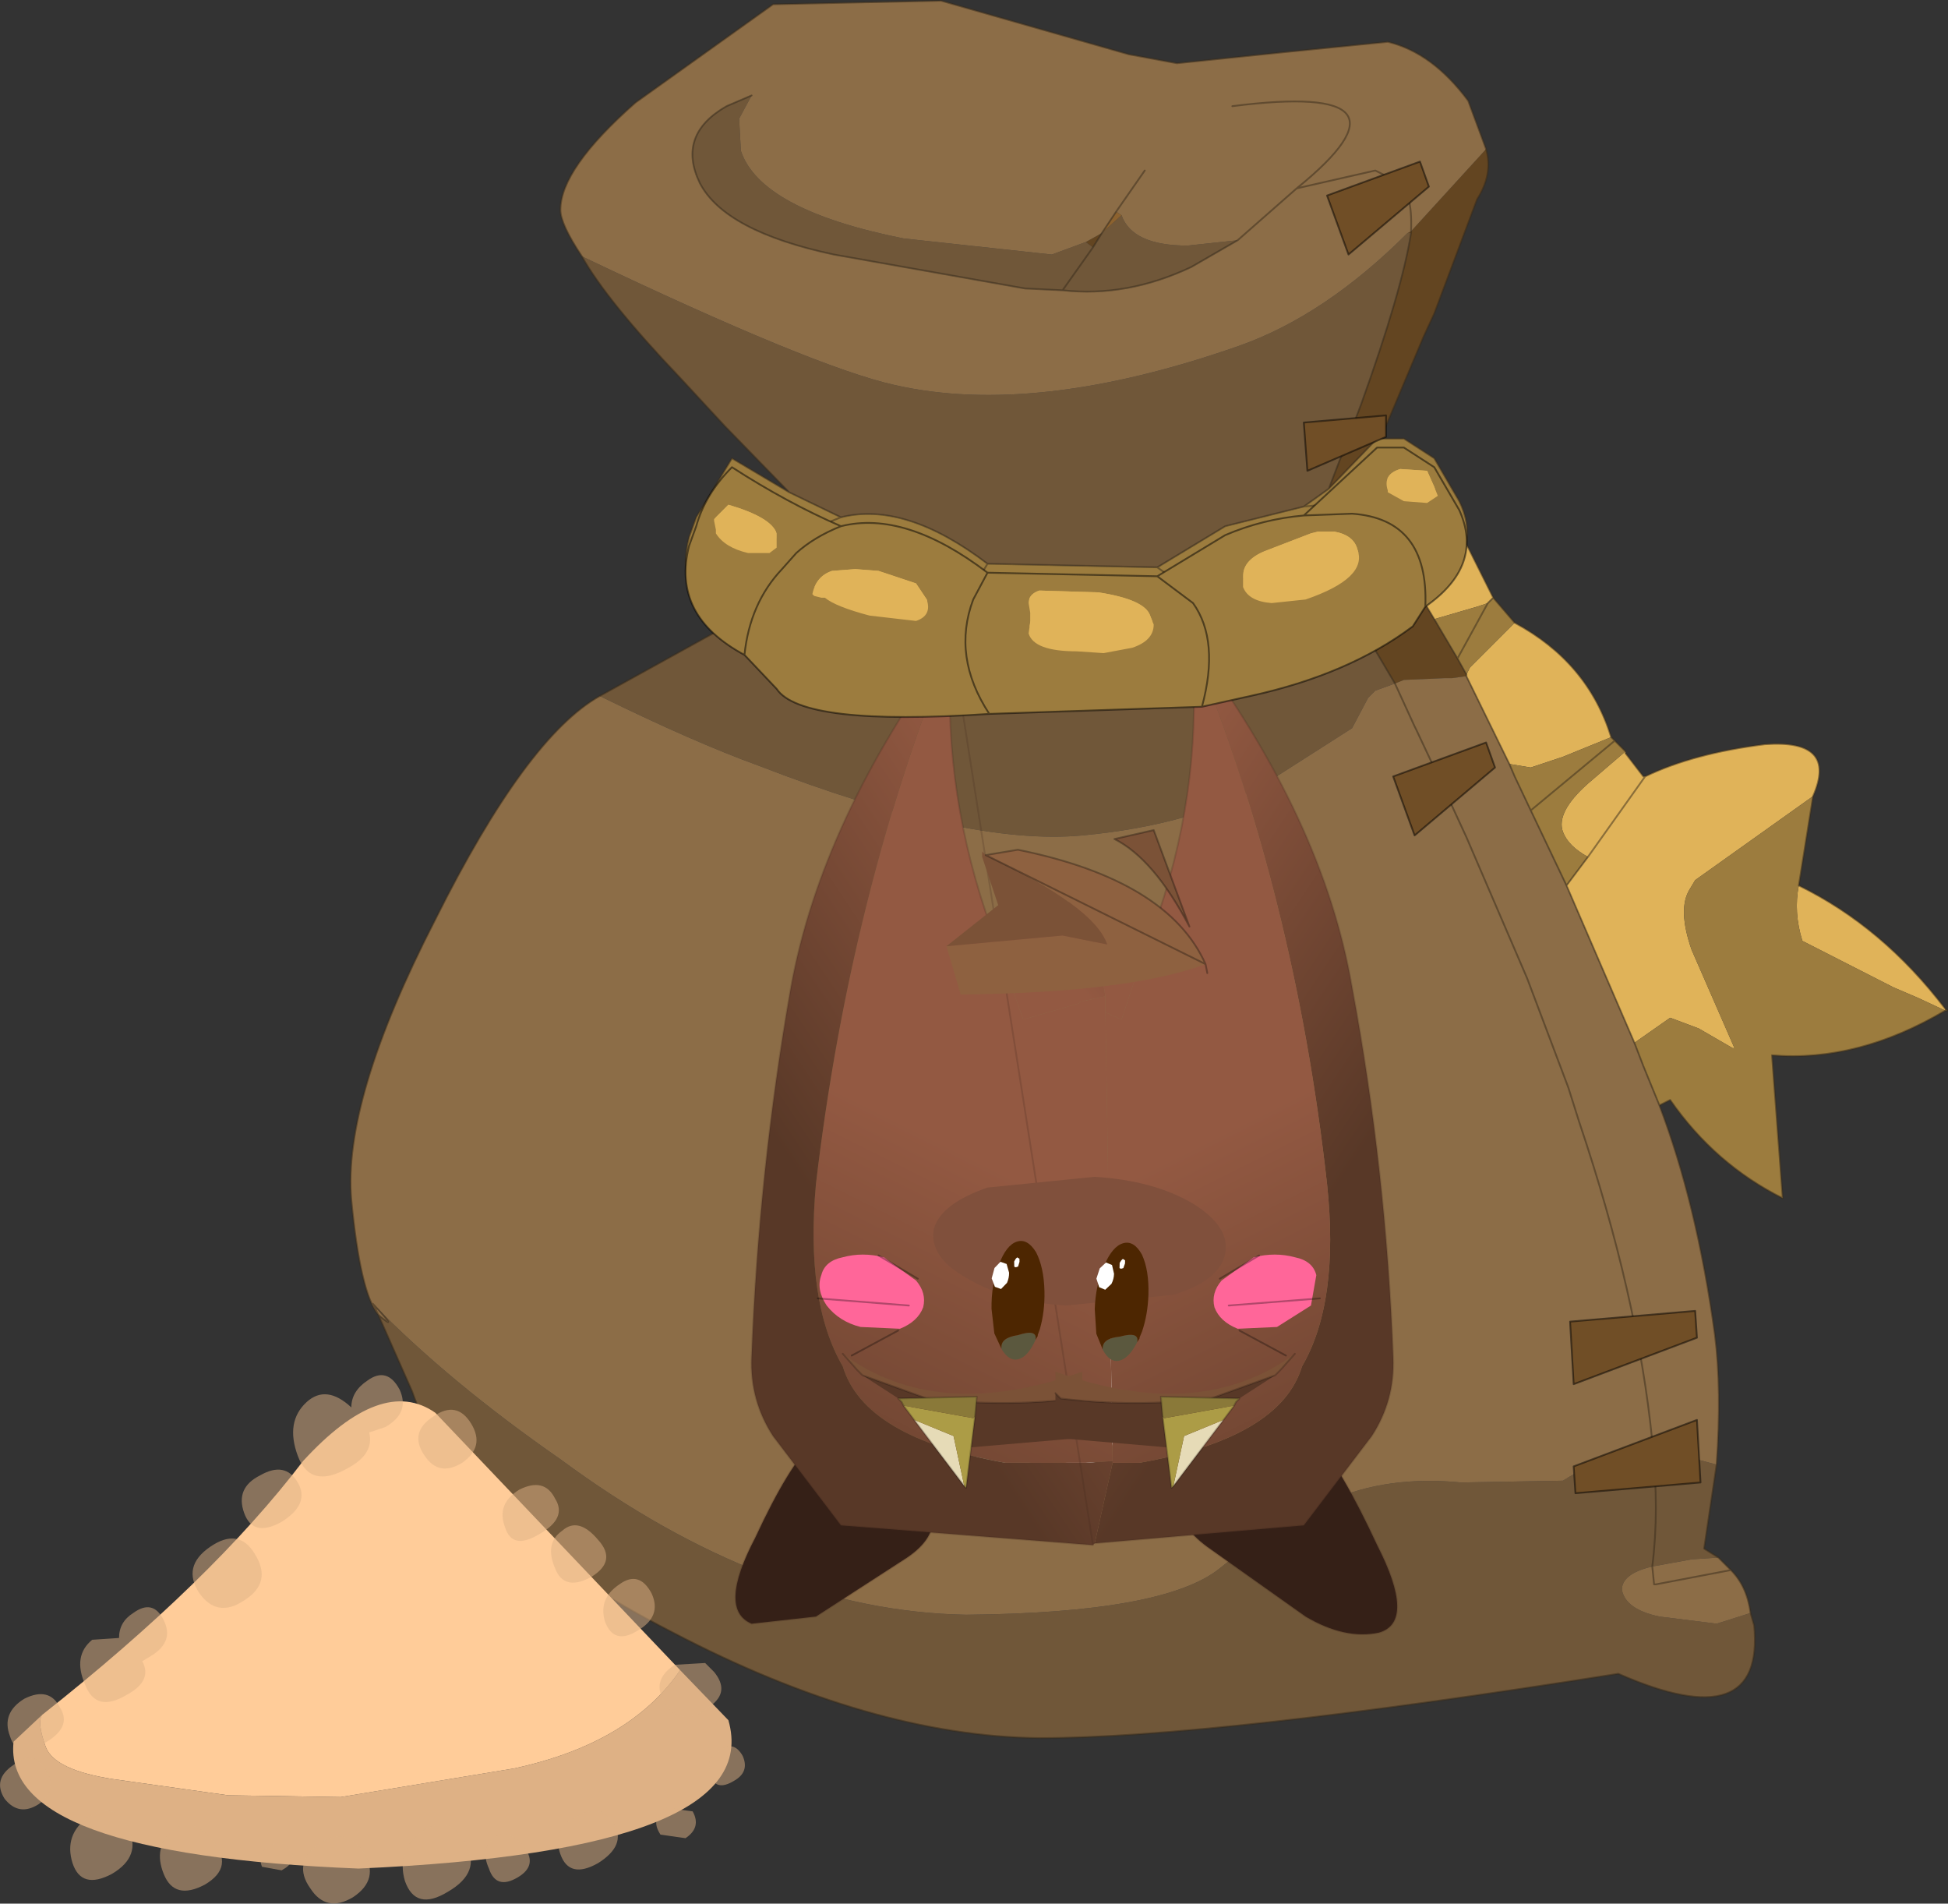 <svg viewBox="0 0 54.504 53.251" xmlns="http://www.w3.org/2000/svg" xmlns:xlink="http://www.w3.org/1999/xlink"><rect x="0" y="0" width="54.504" height="53.251" fill="#333333" stroke="none"/><g transform="translate(-373.02 -273.98)"><use transform="translate(373 273.65)" width="54.5" height="53.6" xlink:href="#a"/><use transform="translate(393.6 291.95)" width="18.5" height="27.75" xlink:href="#b"/><use transform="matrix(-.423 .139 .012 .586 402.21 308.47)" width="3.5" height="5.6" xlink:href="#c"/><use transform="matrix(-.429 .118 -.017 .586 405.2 308.55)" width="3.5" height="5.6" xlink:href="#c"/><use transform="translate(392.2 286.5)" width="21.85" height="29.1" xlink:href="#d"/></g><defs><linearGradient id="f" x1="-819.2" x2="819.2" gradientTransform="matrix(-.007 -.006 .008 -.012 409.9 302.25)" gradientUnits="userSpaceOnUse"><stop stop-color="#583827" offset=".161"/><stop stop-color="#583827" offset=".286"/><stop stop-color="#935942" offset="1"/></linearGradient><linearGradient id="g" x1="-819.2" x2="819.2" gradientTransform="matrix(-.005 -.012 .012 -.006 403.7 319.25)" gradientUnits="userSpaceOnUse"><stop stop-color="#583827" offset=".161"/><stop stop-color="#583827" offset=".286"/><stop stop-color="#935942" offset="1"/></linearGradient><linearGradient id="h" x1="-819.2" x2="819.2" gradientTransform="matrix(.005 -.012 -.012 -.006 402.35 319.25)" gradientUnits="userSpaceOnUse"><stop stop-color="#583827" offset=".161"/><stop stop-color="#583827" offset=".286"/><stop stop-color="#935942" offset="1"/></linearGradient><linearGradient id="i" x1="-819.2" x2="819.2" gradientTransform="matrix(.007 -.006 -.008 -.012 396.15 302.25)" gradientUnits="userSpaceOnUse"><stop stop-color="#583827" offset=".161"/><stop stop-color="#583827" offset=".286"/><stop stop-color="#935942" offset="1"/></linearGradient><linearGradient id="j" x1="-819.2" x2="819.2" gradientTransform="matrix(-.004 .004 .042 .052 422 317.5)" gradientUnits="userSpaceOnUse"><stop stop-color="#583827" offset=".161"/><stop stop-color="#583827" offset=".286"/><stop stop-color="#935942" offset="1"/></linearGradient><linearGradient id="k" x1="-819.2" x2="819.2" gradientTransform="matrix(.004 .004 -.042 .052 384.05 317.5)" gradientUnits="userSpaceOnUse"><stop stop-color="#583827" offset=".161"/><stop stop-color="#583827" offset=".286"/><stop stop-color="#935942" offset="1"/></linearGradient><g id="e"><path d="m12.1-14.05.75 1.5-.15.15-.3.1-1.2.35-.3-.5.05-.1q1-.7 1.15-1.5m1.35 2.2q2.05 1.1 2.7 3.2l-1.35.55-.9.3-.6-.1-1.2-2.45v-.05l.1-.2 1.25-1.25m3.1 3.6v.05l.5.65h.05q1.35-.65 3.35-.9Q22.5-8.6 21.8-7l-3.3 2.35-.15.25q-.35.55.05 1.7L19.6.05h-.05L18.6-.5l-.8-.3-1 .7-1.9-4.4.6-.8q-.55-.3-.7-.7-.2-.55.7-1.35l1.05-.9M21.4-4.5q2.35 1.15 4.1 3.45V-1l-.75-.35-.7-.3-2.55-1.3q-.25-.8-.1-1.55M11-16.35l.2.45.1.25-.3.2-.3.05-.35-.1-.15-.05-.3-.2v-.05q-.15-.45.35-.6l.75.05M5.85-13.3v-.1q0-.45.6-.7l1.3-.5h.15l.05-.05h.45l.65.5q.25.65-.8 1.15l-.65.25-.95.1q-.65-.05-.8-.45v-.2m-5.7.3 1.65.05q.95.15 1.3.45l.15.2.1.25q0 .45-.6.65l-.8.15-.75-.05q-1.2 0-1.35-.5l.05-.35v-.2l-.05-.3.3-.35M17.1-7.55 15.5-5.3l1.6-2.25m-26-7.05v-.1l-.05-.25V-15l.4-.4q1.2.35 1.35.8v.4l-.2.15H-8q-.65-.15-.9-.55m2.95 1.8-.2-.05-.05-.05.55-.65.65-.05.65.05 1.05.35.3.45q.15.45-.3.6l-1.3-.15-1.25-.5h-.1" fill="#e0b359" fill-rule="evenodd" transform="translate(28.95 29.6)"/><path d="M9.7-17h.65l.85.55.7 1.2q.3.6.2 1.2-.15.8-1.15 1.5l-.05.1-.3.45-1.15.75q-1.45.8-3.4 1.2l-1.35.3q.5-1.85-.25-2.9l-.1-.1-.9-.65.9.65.1.1q.75 1.05.25 2.9l-5.95.2q-5.25.35-5.95-.7l-.9-.95q.15-1.45 1.05-2.4l.4-.45 1-.65.25-.1-.25.1-1 .65-.4.45q-.9.95-1.05 2.4l-.7-.45q-1.25-1.05-.85-2.6l.2-.55 1-1.65 1.6.95 1.45.7q1.8-.45 4.1 1.3l4.75.1 1.9-1.15 2.2-.55.55-.05.3-.05.5.05.65.15q1.5.4 1.4 2.45.1-2.05-1.4-2.45l-.65-.15-.5-.05-.3.05-.55.05.7-.5L9.6-17h.1m3.15 4.45.6.7-1.25 1.25-.1.2-.25-.45-.65-1.1 1.2-.35.3-.1.15-.15m3.3 3.9.4.4-1.05.9q-.9.8-.7 1.35.15.4.7.7l-.6.8-1-2.1-.45-.95-.15-.35.6.1.9-.3 1.35-.55M21.8-7l-.4 2.5q-.15.75.1 1.55l2.55 1.3.7.3.75.35v-.05l.05.05h-.05Q23.05.45 20.65.25l.3 4q-1.9-.95-3.15-2.75l-.3.15-.45-1.1-.25-.65 1-.7.8.3.95.55h.05L18.4-2.7q-.4-1.15-.05-1.7l.15-.25L21.8-7M11-16.35l-.75-.05q-.5.15-.35.6v.05l.3.2.15.05.35.1.3-.05.3-.2-.1-.25-.2-.45M.15-13l-.3.35.05.3v.2l-.05.35q.15.5 1.35.5l.75.05.8-.15q.6-.2.6-.65l-.1-.25-.15-.2q-.35-.3-1.3-.45L.15-13m5.7-.3v.2q.15.4.8.45l.95-.1.65-.25q1.05-.5.8-1.15l-.65-.5h-.45l-.05.05h-.15l-1.3.5q-.6.25-.6.7v.1m10.4 4.75L13.9-6.6l2.35-1.95m-4.4-2.3.85-1.55-.85 1.55M-8.9-14.6q.25.4.9.55h.6l.2-.15v-.4q-.15-.45-1.35-.8l-.4.4v.05l.05.25v.1m2.95 1.8h.1l1.25.5 1.3.15q.45-.15.3-.6l-.3-.45-1.05-.35-.65-.05-.65.05-.55.65.05.05.2.05m4.65-.7-.3.5-.1.25q-.6 1.6.45 3.2-1.05-1.6-.45-3.2l.1-.25.3-.5" fill="#9c7c3e" fill-rule="evenodd" transform="translate(28.95 29.6)"/><path d="M12.65-25.1q.2.7-.25 1.4l-1.2 3.2-.3.65L9.7-17h-.1l-1.35 1.4.9-2.35q1.15-3.2 1.4-4.8v-.05l2.1-2.3m-2.2 2.35.1-.05v.05h-.1m-9 .25.45-.25-.25.4-.2-.15m8 11.25L10.6-12l.3-.45.3.5.65 1.1.25.45v.05h-.05l-.35.05h-.2l-1.15.05-.25.1-.65-1.1" fill="#634521" fill-rule="evenodd" transform="translate(28.95 29.6)"/><path d="m19.1 11.7-.35 2.35.4.25-.75.05-1.1.2q-.85.2-.85.65.1.55 1.05.75l1.6.2.95-.3.1.35q.3 3.15-3.8 1.35Q5 19.35.15 19.35q-4.7-.05-10.25-2.95-6.05-3.1-7.3-6.75l-.95-2.15.05.05q.55.45-.2-.35 2.15 2.2 5.25 4.35Q-7.5 15.8-1.9 15.9q5.55-.05 7.1-1.3t3.1-1.9q1.6-.7 3.65-.5l2.85-.05q.7-.45 2.3-1.1l.2.1q.3 0 .85.3l.95.25M-12.15-9.8l3.35-1.85.7.45.9.95q.7 1.05 5.95.7l5.95-.2 1.35-.3q1.95-.4 3.4-1.2l.65 1.1-.55.2-.2.2-.45.85-2.35 1.5q-2 1.2-5.2 1.5-3.25.3-9.05-1.95-1.8-.65-4.45-1.95m5.3-5.7-1.8-1.85-1.25-1.35q-2.05-2.15-2.75-3.4 6.5 3.1 8.75 3.6 3.95.9 9.65-1.1 2.4-.85 4.7-3.15h.1q-.25 1.6-1.4 4.8l-.9 2.35-.7.5-2.2.55-1.9 1.15-4.75-.1q-2.3-1.75-4.1-1.3l-1.45-.7M5.7-22.55l-1.3.75q-1.8.85-3.6.65l-1.05-.05-5.35-.95q-3.05-.65-3.75-2-.65-1.35.75-2.15l.7-.3-.35.65.05.9q.55 1.65 4.55 2.45l4.15.45.95-.35.2.15-.85 1.2.85-1.2.25-.4.55-.5q.3.85 1.85.85l1.4-.15m11.6 37.1q.2-1.6 0-3.4.2 1.8 0 3.4" fill="#705739" fill-rule="evenodd" transform="translate(28.95 29.6)"/><path d="m1.9-22.75.4-.6.15.1-.55.5m15.2 33.8h.2v.1l-.2-.1" fill="#8c622f" fill-rule="evenodd" transform="translate(28.95 29.6)"/><path d="M-12.65-22.1q-.6-.9-.6-1.3 0-1.15 2.1-3l3.85-2.75 4.7-.1 5.25 1.5L4-27.5l2.9-.3 3-.3q1.25.3 2.25 1.65l.5 1.35-2.1 2.3-.1.05q-2.3 2.3-4.7 3.15-5.7 2-9.65 1.1-2.25-.5-8.75-3.6M17.5 1.65q1.05 2.75 1.55 6.4.2 1.55.05 3.65l-.95-.25q-.55-.3-.85-.3v-.1Q16.9 7 15.25 2.1l-.3-.95L13.8-1.9l-1.7-3.95-.6-1.3-.8-1.7-.05-.1-.55-1.2.25-.1 1.15-.05h.2l.35-.05h.05l1.2 2.45.15.35.45.95 1 2.1 1.9 4.4.25.65.45 1.1m1.65 12.65.35.35q.45.45.55 1.2l-.95.3-1.6-.2q-.95-.2-1.05-.75 0-.45.85-.65l1.1-.2.75-.05m-37.5-6.8q-.5-.6-.75-3.2-.25-2.8 2.35-7.85 2.55-5.1 4.6-6.25Q-9.5-8.5-7.7-7.85-1.9-5.6 1.35-5.9q3.2-.3 5.2-1.5L8.9-8.9l.45-.85.2-.2.55-.2.55 1.2.05.1.8 1.7.6 1.3 1.7 3.95 1.15 3.05.3.95Q16.9 7 17.3 11.05h-.2q-1.6.65-2.3 1.1l-2.85.05q-2.05-.2-3.65.5-1.55.65-3.1 1.9t-7.1 1.3q-5.6-.1-11.35-4.35-3.1-2.15-5.25-4.35l.15.3-.15-.3q.75.8.2.35l-.05-.05M5.7-22.55 7.35-24l2.2-.5.6.3q.45.25.4 1.4.05-1.15-.4-1.4l-.6-.3-2.2.5-1.65 1.45-1.4.15q-1.55 0-1.85-.85l-.15-.1-.4.6-.45.25-.95.35-4.15-.45q-4-.8-4.55-2.45l-.05-.9.35-.65-.7.3q-1.4.8-.75 2.15.7 1.35 3.75 2l5.35.95 1.05.05q1.8.2 3.6-.65l1.3-.75M3.1-24.5l-.8 1.15.8-1.15m2.45-1.8q5.5-.7 1.8 2.3 3.7-3-1.8-2.3M19.5 14.65l-2.1.4h-.05l-.05-.5.05.5h.05l2.1-.4" fill="#8c6d47" fill-rule="evenodd" transform="translate(28.95 29.6)"/><path d="M16.3 7.5q-.6-.9-.6-1.3 0-1.15 2.1-3L21.65.45l4.7-.1 5.25 1.5 1.35.25 2.9-.3 3-.3q1.25.3 2.25 1.65l.5 1.35q.2.7-.25 1.4l-1.2 3.2-.3.65-1.2 2.85h.65l.85.55.7 1.2q.3.6.2 1.2l.75 1.5.6.7q2.05 1.1 2.7 3.2l.4.4m0 .05.5.65h.05q1.35-.65 3.35-.9 2.05-.15 1.35 1.45l-.4 2.5q2.35 1.15 4.1 3.45l.05.05h-.05Q52 30.05 49.6 29.85l.3 4q-1.9-.95-3.15-2.75l-.3.15Q47.5 34 48 37.65q.2 1.55.05 3.65l-.35 2.35.4.25.35.35q.45.45.55 1.2l.1.35q.3 3.15-3.8 1.35-11.35 1.8-16.2 1.8-4.7-.05-10.25-2.95-6.05-3.1-7.3-6.75l-.95-2.15q-.5-.6-.75-3.2-.25-2.8 2.35-7.85 2.55-5.1 4.6-6.25l3.35-1.85q-1.25-1.05-.85-2.6l.2-.55 1-1.65 1.6.95-1.8-1.85-1.25-1.35Q17 8.75 16.3 7.5m23.2-.7q.05-1.15-.4-1.4l-.6-.3-2.2.5-1.65 1.45-1.3.75q-1.8.85-3.6.65L28.7 8.4l-5.35-.95q-3.05-.65-3.75-2-.65-1.35.75-2.15l.7-.3m9.8 3.85.4-.6.8-1.15m7.45 1.75V6.8m0 .05q-.25 1.6-1.4 4.8L37.2 14l1.35-1.4h.1m1.25 4.45q1-.7 1.15-1.5m-1.2 1.6.05-.1Q40 15 38.5 14.6l-.65-.15-.5-.05-.3.05-.55.05-2.2.55-1.9 1.15.9.65.1.1q.75 1.05.25 2.9l1.35-.3q1.95-.4 3.4-1.2l1.15-.75.3-.45.3.5m1.5-.45.15-.15m-11.2-9.8.25-.4m-1.1 1.6.85-1.2M37.2 14l-.7.5m2.55 4.95-.65-1.1m2.65.9v-.05l-.25-.45-.65-1.1m4.3 6.65 1.6-2.25m.2 18.6q-.4-4.05-2.05-8.95l-.3-.95-1.15-3.05-1.7-3.95-.6-1.3-.8-1.7-.05-.1-.55-1.2m3.2 2.25.15.35.45.95 2.35-1.95m-2.95.65-1.2-2.45m4.7 10.25.25.65.45 1.1m-2.6-6.15.6-.8m1.3 5.2-1.9-4.4-1-2.1m-1.2-5.8-.85 1.55M36.3 5.6q3.7-3-1.8-2.3M20.85 18.4Q21 16.95 21.9 16l.4-.45 1-.65.25-.1-1.45-.7m5.6 5.95q-1.05-1.6-.45-3.2l.1-.25.3-.5q-2.3-1.75-4.1-1.3m-2.7 3.6.9.95q.7 1.05 5.95.7l5.95-.2m-13.5-1.9.7.45m-10.4 18.4.15.3.05.05q.55.45-.2-.35m35.8 3.85v.1q.2 1.8 0 3.4l.05.5h.05l2.1-.4M32.4 16.2l-4.75-.1" fill="none" stroke="#362a1b" stroke-linecap="round" stroke-linejoin="round" stroke-opacity=".502" stroke-width=".05"/><path d="m15.1 11.75 3.45-1.3.1 1.75-3.5.3-.05-.75" fill="#704e26" fill-rule="evenodd" transform="translate(28.95 29.6)"/><path d="m44.05 41.35.05.75 3.5-.3-.1-1.75z" fill="none" stroke="#000" stroke-linecap="round" stroke-linejoin="round" stroke-opacity=".502" stroke-width=".05"/><path d="m18.55 8.15-3.45 1.3L15 7.7l3.5-.3.05.75" fill="#704e26" fill-rule="evenodd" transform="translate(28.95 29.6)"/><path d="m47.5 37.75-.05-.75-3.5.3.1 1.75z" fill="none" stroke="#000" stroke-linecap="round" stroke-linejoin="round" stroke-opacity=".502" stroke-width=".05"/><path d="m12.9-7.8-2.25 1.9-.6-1.65 2.6-.95.25.7" fill="#704e26" fill-rule="evenodd" transform="translate(28.95 29.6)"/><path d="m41.85 21.8-.25-.7-2.6.95.6 1.65z" fill="none" stroke="#000" stroke-linecap="round" stroke-linejoin="round" stroke-opacity=".502" stroke-width=".05"/><path d="m9.85-17.05-2.2.95-.1-1.35 2.3-.2v.6" fill="#704e26" fill-rule="evenodd" transform="translate(28.95 29.6)"/><path d="M38.8 12.55v-.6l-2.3.2.1 1.35z" fill="none" stroke="#000" stroke-linecap="round" stroke-linejoin="round" stroke-opacity=".502" stroke-width=".05"/><path d="m11.05-24.05-2.25 1.9-.6-1.65 2.6-.95.25.7" fill="#704e26" fill-rule="evenodd" transform="translate(28.95 29.6)"/><path d="m40 5.55-.25-.7-2.6.95.6 1.65z" fill="none" stroke="#000" stroke-linecap="round" stroke-linejoin="round" stroke-opacity=".502" stroke-width=".05"/><path d="M-27.75 18.7q-.15.2.1.9.25.65 1.9.9l3.2.45 3.15.05 4.85-.8q3.25-.7 4.65-2.75l1.35 1.4Q-7.5 22.5-18.9 23q-10-.4-9.65-3.55l.8-.75" fill="#deb185" fill-rule="evenodd" transform="translate(28.95 29.6)"/><path d="M-9.9 17.45q-1.4 2.05-4.65 2.75l-4.85.8-3.15-.05-3.2-.45q-1.65-.25-1.9-.9-.25-.7-.1-.9 4.75-3.75 7.3-7.1 2.2-2.4 3.7-1.35l6.85 7.2" fill="#fc9" fill-rule="evenodd" transform="translate(28.95 29.6)"/><path d="M-8.95 17.5q.45.55-.1.95l-.2.15q-.65.4-1.05-.2-.45-.65.25-1.1l.85-.05.25.25m-3.45-2.65q-.75.4-1-.25-.3-.7.2-1.05.45-.4 1 .25.55.6-.2 1.05m1.7.45q.3.65-.4 1.05-.65.4-.9-.25-.2-.65.4-1.05.55-.4.9.25m-4.1-1.85q-.25-.65.4-1.05.7-.35 1 .25.35.55-.45 1-.75.45-.95-.2m4.5 7.85.75.1q.25.45-.2.75l-.7-.1q-.3-.45.15-.75m-2.95 1.3q-.25-.7.45-1.05.7-.4 1.05.2t-.45 1.1q-.8.45-1.05-.25m-1.05-.25q.45.55-.15.9t-.8-.25q-.25-.55.15-.85.35-.3.8.2m5.25-1.95q-.15-.45.25-.7.4-.3.65.15.2.45-.25.7-.5.3-.65-.15m-11.55-8.2q.35.6-.45 1.1-.8.45-1.05-.25t.45-1.05q.7-.4 1.05.2m.25-2.25q.55-.5 1.25.15 0-.45.45-.75.55-.4.9.25.3.65-.4 1.05l-.45.15q.15.6-.6 1-1.05.6-1.4-.35t.25-1.5m3.3 1.5q-.45-.65.25-1.1.65-.45 1.05.2t-.25 1.1q-.65.4-1.05-.2m-9.3 5.15.75-.05q0-.45.4-.7.55-.4.85.2t-.35 1l-.25.15q.3.55-.45.95-.85.5-1.15-.3-.35-.8.2-1.25m-.9 1.9q.35.55-.45 1-.75.45-.95-.2-.25-.65.4-1.05.7-.35 1 .25m.35 4.35q-.25-.8.45-1.3.7-.45 1.1.3.4.8-.45 1.3-.85.45-1.1-.3m-1.9-1.8q-.35-.55.25-.95.55-.45.9.15.35.55-.2.95-.55.35-.95-.15m5.75-7.05q.8-.55 1.25.2.5.8-.3 1.3-.75.5-1.25-.2-.5-.75.3-1.3m1.45 8.95q-.15-.4.25-.6.35-.2.55.15.2.3-.25.55l-.55-.1m-2.75.2q-.3-.75.25-1.2.5-.45 1.1.25.65.75-.2 1.25-.85.45-1.15-.3m6.75.2q-.25-.85.5-1.4.75-.5 1.2.35.45.8-.5 1.35-.9.55-1.2-.3m-1.15-.8q.45.75-.3 1.25-.75.45-1.2-.25-.5-.7.25-1.25.75-.5 1.25.25" fill="#deb185" fill-opacity=".502" fill-rule="evenodd" transform="translate(28.95 29.6)"/></g><g id="b"><path d="m401.8 314.75.1.3v.05l-1.2.3-1.1-1.95v-.05l1.15.95.25.15-.25-.15-1.15-.95v.05l-.25.5-.6-.45.15-1.55q-.15-1.1.35-2.2.65-1.25 1.95-1.65l2.65.15.05.05q.75.35 1.2 1.05-3-1.2-4.3 2.55l-.05-.05v.75l-.05.9.25.8.05.2.8.25m3.75-4.5q.6 1.5.55 3.35l-.6.45-.4-.75.3-.5.3-.9q.15-.8-.15-1.65m-5.95 3.15-.55-.95-.15-.5.15.5.55.95" fill="#aaa280" fill-rule="evenodd" transform="translate(-393.6 -291.95)"/><path d="m405.1 313.3-.45.55v-.05l-.75.05q-.5-.05-.7-.6l.35-.75.55-.05 1.6-.55-.3.9-.3.5m-2.1 1.35-.55.1.75-1.45v.15l-.2 1.2" fill="#fff" fill-rule="evenodd" transform="translate(-393.6 -291.95)"/><path d="m401.8 314.75-.8-.25-.05-.2-.25-.8.05-.9v-.75l.05.05q1.3-3.75 4.3-2.55l.45.9q.3.85.15 1.65l-1.6.55-.55.05-.35.75q.2.55.7.6l.75-.05v.1l-1.45 1.45-.5-.25.3-.45.2-1.2v-.15l-.75 1.45h-.65" fill="#fffdf9" fill-rule="evenodd" transform="translate(-393.6 -291.95)"/><path d="m6 21.5 1.1 1.95 1.2-.3v-.05l-.1-.3-.8-.25-.25-.15L6 21.45v.05l-.25.5-.6-.45L5.3 20q-.15-1.1.35-2.2.65-1.25 1.95-1.65l2.65.15.05.05q.75.35 1.2 1.05l.45.9q.6 1.5.55 3.35l-.6.45-.4-.75-.45.55m0 .05L9.6 23.4l-.5-.25.3-.45-.55.1H8.2m3.9-2.85-.3.9-.3.5m.45-3.05q.3.85.15 1.65m-2.5 1.4v.15l-.2 1.2M5.3 20l.15.5.55.95" fill="none" stroke="#867b59" stroke-linecap="round" stroke-linejoin="round" stroke-opacity=".451" stroke-width=".05"/><path d="M395.8 314.3q-.7.65-1.65 2.7-1.05 2-.1 2.4l1.8-.2 2.55-1.65q1.55-1.05-.2-2.55-1.7-1.45-2.4-.7" fill="#352017" fill-rule="evenodd" transform="translate(-393.6 -291.95)"/><path d="M2.2 22.35q-.7.65-1.65 2.7-1.05 2-.1 2.4l1.8-.2L4.8 25.6q1.55-1.05-.2-2.55-1.7-1.45-2.4-.7z" fill="none" stroke="#3e241c" stroke-linecap="round" stroke-linejoin="round" stroke-opacity=".2" stroke-width=".05"/><path d="M409.8 314.2q.75.85 1.75 3 1.1 2.15.05 2.45-.95.2-2.05-.45l-2.75-1.95q-1.7-1.25.3-2.6 1.9-1.3 2.7-.45" fill="#352017" fill-rule="evenodd" transform="translate(-393.6 -291.95)"/><path d="M16.2 22.25q.75.85 1.75 3 1.1 2.15.05 2.45-.95.2-2.05-.45L13.2 25.3q-1.7-1.25.3-2.6 1.9-1.3 2.7-.45z" fill="none" stroke="#3e241c" stroke-linecap="round" stroke-linejoin="round" stroke-opacity=".2" stroke-width=".05"/><path d="M406.35 291.95q3.7 4.95 4.5 9.65.95 5.1 1.15 10.35.05 1.2-.6 2.2l-1.9 2.5-5.85.5.5-2.25h.75q3.95-.7 4.55-2.7 1.05-1.8.7-5.1-.9-8.1-3.8-15.15" fill="url(#f)" fill-rule="evenodd" transform="translate(-393.6 -291.95)"/><path d="m405.2 300.1.25-.6q1.25-3.75.9-7.55 2.9 7.05 3.8 15.15.35 3.3-.7 5.1-.6 2-4.55 2.7h-.75v-.05l-.2-12.55.45.2.8-2.4" fill="url(#g)" fill-rule="evenodd" transform="translate(-393.6 -291.95)"/><path d="M399.65 291.95q-.3 3.8.95 7.55l.2.6.85 2.4 1.55-.45.05-.05.7-.15v.45l.2 12.55-.75.05h-2.25q-3.95-.7-4.55-2.7-1.05-1.8-.75-5.1.95-8.1 3.8-15.15" fill="url(#h)" fill-rule="evenodd" transform="translate(-393.6 -291.95)"/><path d="m403.65 317.15-.05.05-7.05-.55-1.9-2.5q-.65-1-.6-2.2.2-5.25 1.1-10.35.85-4.7 4.5-9.65-2.85 7.05-3.8 15.15-.3 3.3.75 5.1.6 2 4.55 2.7h2.25l.75-.05v.05l-.5 2.25" fill="url(#i)" fill-rule="evenodd" transform="translate(-393.6 -291.95)"/><path d="m400.8 300.1.5-.3 2.1-.75h.05l.5 2.8-.7.15-.05.05-1.55.45-.85-2.4" fill="url(#j)" fill-rule="evenodd" transform="translate(-393.6 -291.95)"/><path d="m403.45 299.05 1.75 1.05-.8 2.4-.45-.2v-.45l-.5-2.8" fill="url(#k)" fill-rule="evenodd" transform="translate(-393.6 -291.95)"/><path d="M6.05 0q-.3 3.8.95 7.55l.2.6.5-.3 2.1-.75m.05 0 1.75 1.05.25-.6q1.25-3.75.9-7.55 3.7 4.95 4.5 9.65.95 5.1 1.15 10.35.05 1.2-.6 2.2l-1.9 2.5-5.85.5m-.05.05-7.05-.55-1.9-2.5q-.65-1-.6-2.2.2-5.25 1.1-10.35.85-4.7 4.5-9.65z" fill="none" stroke="#3e241c" stroke-linecap="round" stroke-linejoin="round" stroke-opacity=".2" stroke-width=".05"/><path d="m400.6 297.9.9-.15q4.2.85 5.25 3.2-2.15.8-6.85.85l-.4-1.35 3.25-.3 1.25.25q-.35-1.05-3.4-2.5" fill="#8e6140" fill-rule="evenodd" transform="translate(-393.6 -291.95)"/><path d="m404.2 297.45 1.1-.25 1 2.7q-1-1.9-2.1-2.45m-4.7 3 1.45-1.15-.45-1.35v-.15l.1.1q3.05 1.45 3.4 2.5l-1.25-.25-3.25.3" fill="#7b5237" fill-rule="evenodd" transform="translate(-393.6 -291.95)"/><path d="m13.15 9 .05.25M10.6 5.5q1.1.55 2.1 2.45l-1-2.7-1.1.25M7 5.95l.9-.15q4.2.85 5.25 3.2z" fill="none" stroke="#000" stroke-linecap="round" stroke-linejoin="round" stroke-opacity=".302" stroke-width=".05"/><path d="M407.3 309.05q.15-.75-.9-1.4-1.1-.65-2.75-.75l-3 .3q-1.3.45-1.5 1.15-.15.8.95 1.4 1.1.65 2.75.75l3-.3q1.3-.4 1.45-1.15" fill="#80503c" fill-rule="evenodd" transform="translate(-393.6 -291.95)"/></g><g id="l" fill-rule="evenodd"><path d="m1.2 1.95-.05.1V2l.05-.05" fill="url(#m)" transform="translate(1.75 2.8)"/><path d="M1.15 2.05Q.65 2.8 0 2.8q-.6 0-1.1-.65-.15-.5 1.15-.5Q1.2 1.5 1.15 2v.05" fill="#5b583e" transform="translate(1.75 2.8)"/><path d="M-1.1 2.15-1.25 2v-.05l-.15-.25Q-1.75.95-1.75 0q0-1.15.5-2Q-.7-2.8 0-2.8t1.2.8q.55.85.55 2L1.6 1.2l-.4.75-.05.05q.05-.5-1.1-.35-1.3 0-1.15.5" fill="#4d2601" transform="translate(1.75 2.8)"/><path d="m1.5-1-.4.2L.7-1q-.15-.2-.15-.45L.7-1.9l.4-.2.4.2.2.45-.2.45M-.05-1.6l-.1-.2v-.15l.15-.1.1.05.1.1v.25l-.1.05h-.15" fill="#fff" transform="translate(1.75 2.8)"/></g><g id="d"><path d="M396.6 309.15q-.5.1-.6.5-.15.4.15.85.35.45.95.6l1.1.05q.5-.2.65-.6.1-.4-.2-.75l-.9-.65q-.6-.15-1.15 0" fill="#f69" fill-rule="evenodd" transform="translate(-392.2 -286.5)"/><path d="M403.3 312.95v1.25l-3.5.3-1.1-1.05-1.55-1 1.8.65q2.15.25 4.2 0l.15-.15" fill="#583827" fill-rule="evenodd" transform="translate(-392.2 -286.5)"/><path d="m403.3 312.95-.15.15q-2.05.25-4.2 0l-1.8-.65-.15-.15-.4-.45q2.65 1.95 6.7.5v.6" fill="#7b5237" fill-rule="evenodd" transform="translate(-392.2 -286.5)"/><path d="m11.1 26.45-.15.15q-2.05.25-4.2 0l-1.8-.65-.15-.15-.4-.45" fill="none" stroke="#000" stroke-linecap="round" stroke-linejoin="round" stroke-opacity=".2" stroke-width=".05"/><path d="m5.95 24.7-1.3.7m1.85-2.15-1.1-.65m.85 1.4-2.55-.2" fill="none" stroke="#000" stroke-linecap="round" stroke-linejoin="round" stroke-opacity=".302" stroke-width=".05"/><path d="m398.6 313.7 1.4 1.85-.3-1.4-1.1-.45" fill="#e6dbb7" fill-rule="evenodd" transform="translate(-392.2 -286.5)"/><path d="m398.3 313.3.3.4 1.1.45.3 1.4.05.05.25-2-.05.05-1.95-.35" fill="#ac9c46" fill-rule="evenodd" transform="translate(-392.2 -286.5)"/><path d="M400.4 313h-.45.45m-.1.6.05-.55-2.2.05.1.1.05.1 1.95.35.05-.05" fill="#8a7939" fill-rule="evenodd" transform="translate(-392.2 -286.5)"/><path d="m8.1 27.1.05-.55-2.2.05.1.1.05.1.3.4 1.4 1.85.05.05z" fill="none" stroke="#000" stroke-linecap="round" stroke-linejoin="round" stroke-opacity=".2" stroke-width=".05"/><path d="M409.25 309.15q.5.1.6.5l-.15.85-.95.6-1.1.05q-.5-.2-.65-.6-.1-.4.2-.75l.9-.65q.6-.15 1.15 0" fill="#f69" fill-rule="evenodd" transform="translate(-392.2 -286.5)"/><path d="M402.55 312.95v1.25l3.5.3 1.1-1.05 1.55-1-1.8.65q-2.15.25-4.2 0l-.15-.15" fill="#583827" fill-rule="evenodd" transform="translate(-392.2 -286.5)"/><path d="m402.55 312.95.15.15q2.05.25 4.2 0l1.8-.65.15-.15.4-.45q-2.65 1.95-6.7.5v.6" fill="#7b5237" fill-rule="evenodd" transform="translate(-392.2 -286.5)"/><path d="m10.35 26.45.15.15q2.05.25 4.2 0l1.8-.65.15-.15.4-.45" fill="none" stroke="#000" stroke-linecap="round" stroke-linejoin="round" stroke-opacity=".2" stroke-width=".05"/><path d="m15.2 24 2.55-.2m-2.8-.55 1.1-.65m-.55 2.1 1.3.7" fill="none" stroke="#000" stroke-linecap="round" stroke-linejoin="round" stroke-opacity=".302" stroke-width=".05"/><path d="m407.25 313.7-1.4 1.85.3-1.4 1.1-.45" fill="#e6dbb7" fill-rule="evenodd" transform="translate(-392.2 -286.5)"/><path d="m407.55 313.3-.3.4-1.1.45-.3 1.4-.05.05-.25-2 .05.05 1.95-.35" fill="#ac9c46" fill-rule="evenodd" transform="translate(-392.2 -286.5)"/><path d="m405.55 313.6-.05-.55 2.2.05-.1.1-.05.1-1.95.35-.05-.05m-.1-.6h.45-.45" fill="#8a7939" fill-rule="evenodd" transform="translate(-392.2 -286.5)"/><path d="m13.35 27.1-.05-.55 2.2.05-.1.1-.05.1-.3.4-1.4 1.85-.05.05z" fill="none" stroke="#000" stroke-linecap="round" stroke-linejoin="round" stroke-opacity=".2" stroke-width=".05"/><path d="M393.05 288.8v.1q.25.4.9.55h.6l.2-.15v-.4q-.15-.45-1.35-.8l-.4.4v.05l.05.25m.8 3.5q-2.05-1.1-1.55-3.05l.2-.55q.25-.9 1-1.65 1.55 1 3.05 1.65-.75.3-1.25.75l-.4.45q-.9.95-1.05 2.4.15-1.45 1.05-2.4l.4-.45q.5-.45 1.25-.75 1.8-.45 4.1 1.3l4.75.1 1.9-1.15q1.05-.45 2.2-.55l2.05-1.9h.75l.85.55.7 1.2q.7 1.55-.95 2.7l-.35.55q-1.8 1.35-4.55 1.95l-1.35.3-5.95.2q-5.25.35-5.95-.7l-.9-.95m1.9-1.7.05.05.2.05h.1q.3.25 1.25.5l1.3.15q.45-.15.3-.6l-.3-.45-1.05-.35-.65-.05-.65.05q-.45.15-.55.65m4.9-.6-.4.75q-.6 1.6.45 3.2-1.05-1.6-.45-3.2l.4-.75m4.55 1.2q-.15-.45-1.45-.65l-1.65-.05q-.3.1-.3.35l.05.3v.2l-.05.35q.15.5 1.35.5l.75.05.8-.15q.6-.2.6-.65l-.1-.25m.2-1.1 1 .75q.75 1.05.25 2.9.5-1.85-.25-2.9l-1-.75m7.55-2.95-.75-.05q-.5.15-.35.6v.05l.45.25.65.05.3-.2-.1-.25-.2-.45m-3.25 1.75-1.3.5q-.6.25-.6.7v.3q.15.4.8.45l.95-.1q1.75-.6 1.45-1.4-.1-.4-.65-.5h-.45l-.2.05m3.2 2.05q.1-2.45-2.05-2.6l-1.35.05 1.35-.05q2.15.15 2.05 2.6" fill="#9c7c3e" fill-rule="evenodd" transform="translate(-392.2 -286.5)"/><path d="m395.75 290.6.05.05-.05-.05" fill="#bd974b" fill-rule="evenodd" transform="translate(-392.2 -286.5)"/><path d="m393.05 288.8-.05-.25v-.05l.4-.4q1.2.35 1.35.8v.4l-.2.15h-.6q-.65-.15-.9-.55v-.1m2.75 1.85-.05-.05q.1-.5.55-.65l.65-.05.65.05 1.05.35.3.45q.15.45-.3.6l-1.3-.15q-.95-.25-1.25-.5h-.1l-.2-.05m9.4.55.1.25q0 .45-.6.65l-.8.15-.75-.05q-1.2 0-1.35-.5l.05-.35v-.2l-.05-.3q0-.25.3-.35l1.65.05q1.3.2 1.45.65m4.5-2.3.2-.05h.45q.55.1.65.5.3.8-1.45 1.4l-.95.1q-.65-.05-.8-.45v-.3q0-.45.6-.7l1.3-.5m3.25-1.75.2.45.1.25-.3.2-.65-.05-.45-.25v-.05q-.15-.45.35-.6l.75.05" fill="#e0b359" fill-rule="evenodd" transform="translate(-392.2 -286.5)"/><path d="M4.35 2.2Q2.85 1.55 1.3.55.55 1.3.3 2.2l-.2.55Q-.4 4.7 1.65 5.8 1.8 4.35 2.7 3.4l.4-.45q.5-.45 1.25-.75 1.8-.45 4.1 1.3l4.75.1 1.9-1.15q1.05-.45 2.2-.55L19.35 0h.75l.85.55.7 1.2q.7 1.55-.95 2.7l-.35.55q-1.8 1.35-4.55 1.95l-1.35.3-5.95.2q-5.25.35-5.95-.7l-.9-.95M8.5 7.45q-1.05-1.6-.45-3.2l.4-.75m6 3.75q.5-1.85-.25-2.9l-1-.75m4.1-1.7 1.35-.05q2.15.15 2.05 2.6" fill="none" stroke="#000" stroke-linecap="round" stroke-linejoin="round" stroke-opacity=".502" stroke-width=".05"/></g><use width="54.5" height="53.6" xlink:href="#e" id="a"/><use width="3.5" height="5.6" xlink:href="#l" id="c"/><radialGradient id="m" cx="0" cy="0" r="819.2" gradientTransform="scale(.004)" gradientUnits="userSpaceOnUse"><stop stop-color="#453929" offset=".212"/><stop stop-color="#252016" offset=".525"/></radialGradient></defs></svg>